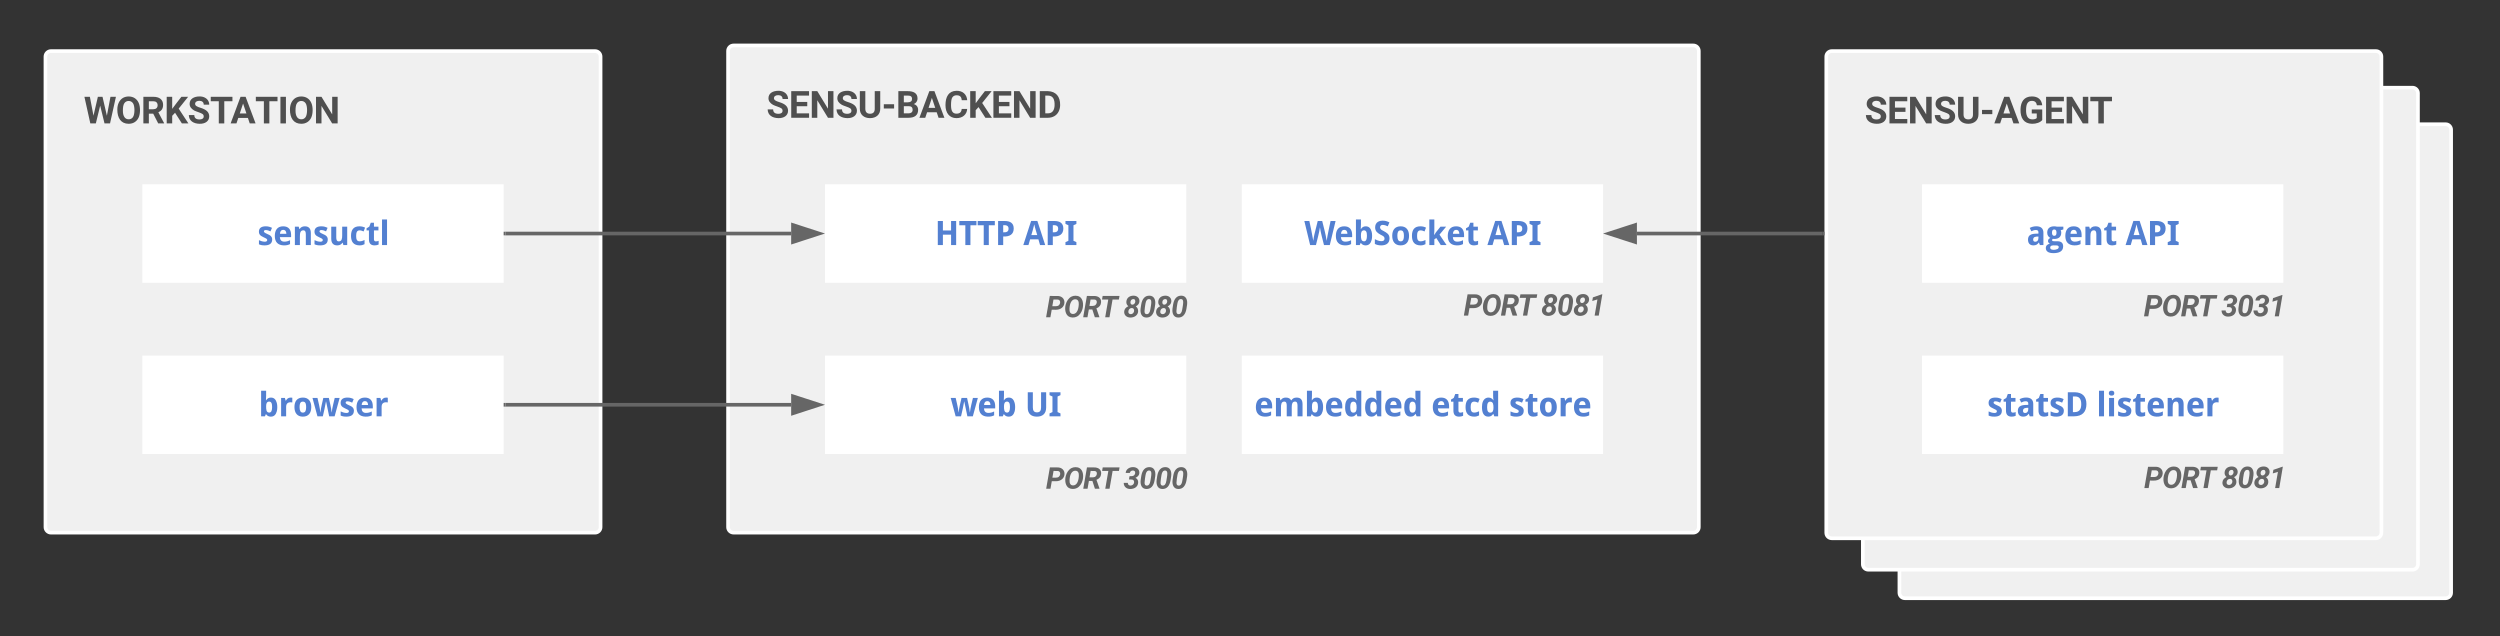 <svg xmlns="http://www.w3.org/2000/svg" xmlns:xlink="http://www.w3.org/1999/xlink" xmlns:lucid="lucid" width="1367.46" height="348.08"><rect width="100%" height="100%" fill="#333333" stroke="none"/><g transform="translate(0 0)" lucid:page-tab-id="0_0"><path d="M398.24 27.86c0-1.65 1.34-3 3-3h524.98c1.65 0 3 1.35 3 3v260.48c0 1.66-1.35 3-3 3H401.24c-1.66 0-3-1.34-3-3z" stroke="#fff" stroke-width="2" fill="#f0f0f0"/><use xlink:href="#a" transform="matrix(1,0,0,1,398.24,24.863) translate(20.96 39.555)"/><a xlink:href="https://docs.sensu.io" target="_blank"><path d="M451.25 100.8h197.62v53.87H451.25z" stroke="#000" stroke-opacity="0" stroke-width="2" fill="#fff"/><use xlink:href="#b" transform="matrix(1,0,0,1,456.252,105.812) translate(55.051 28.231)"/><use xlink:href="#c" transform="matrix(1,0,0,1,456.252,105.812) translate(103.479 28.231)"/><path class="lucid-link lucid-hotspot lucid-overlay-hotspot" d="M451.25 100.8h197.62v53.87H451.25z" fill="none"/></a><path d="M451.25 194.5h197.62v53.84H451.25z" stroke="#000" stroke-opacity="0" stroke-width="2" fill="#fff"/><use xlink:href="#d" transform="matrix(1,0,0,1,456.252,199.486) translate(63.761 28.231)"/><use xlink:href="#e" transform="matrix(1,0,0,1,456.252,199.486) translate(104.349 28.231)"/><path d="M679.25 100.8h197.62v53.87H679.25z" stroke="#000" stroke-opacity="0" stroke-width="2" fill="#fff"/><use xlink:href="#f" transform="matrix(1,0,0,1,684.252,105.812) translate(29.203 28.231)"/><use xlink:href="#c" transform="matrix(1,0,0,1,684.252,105.812) translate(129.328 28.231)"/><path d="M679.25 194.5h197.62v53.84H679.25z" stroke="#000" stroke-opacity="0" stroke-width="2" fill="#fff"/><use xlink:href="#g" transform="matrix(1,0,0,1,684.252,199.486) translate(1.772 28.231)"/><use xlink:href="#h" transform="matrix(1,0,0,1,684.252,199.486) translate(98.548 28.231)"/><use xlink:href="#i" transform="matrix(1,0,0,1,684.252,199.486) translate(141.061 28.231)"/><path d="M24.86 30.95c0-1.65 1.35-3 3-3H325.5c1.66 0 3 1.35 3 3v257.4c0 1.65-1.34 3-3 3H27.87c-1.65 0-3-1.35-3-3z" stroke="#fff" stroke-width="2" fill="#f0f0f0"/><use xlink:href="#j" transform="matrix(1,0,0,1,24.863,27.955) translate(20.96 39.555)"/><path d="M77.87 100.8H275.5v53.87H77.86z" stroke="#000" stroke-opacity="0" stroke-width="2" fill="#fff"/><use xlink:href="#k" transform="matrix(1,0,0,1,82.875,105.812) translate(57.864 28.231)"/><path d="M77.87 194.5H275.5v53.84H77.86z" stroke="#000" stroke-opacity="0" stroke-width="2" fill="#fff"/><use xlink:href="#l" transform="matrix(1,0,0,1,82.875,199.486) translate(58.51 28.231)"/><path d="M1038.95 70.95c0-1.65 1.34-3 3-3h295.78c1.66 0 3 1.35 3 3v253.27c0 1.66-1.34 3-3 3h-295.78c-1.66 0-3-1.34-3-3z" stroke="#fff" stroke-width="2" fill="#f0f0f0"/><use xlink:href="#m" transform="matrix(1,0,0,1,1038.951,67.955) translate(20.96 39.555)"/><use xlink:href="#n" transform="matrix(1,0,0,1,1038.951,67.955) translate(139.856 39.555)"/><path d="M1018.95 50.95c0-1.65 1.34-3 3-3h297.64c1.65 0 3 1.35 3 3v257.68c0 1.66-1.35 3-3 3h-297.65c-1.66 0-3-1.34-3-3z" stroke="#fff" stroke-width="2" fill="#f0f0f0"/><use xlink:href="#m" transform="matrix(1,0,0,1,1018.951,47.955) translate(20.96 39.555)"/><use xlink:href="#n" transform="matrix(1,0,0,1,1018.951,47.955) translate(139.856 39.555)"/><path d="M998.95 30.95c0-1.65 1.34-3 3-3h297.64c1.65 0 3 1.35 3 3v260.48c0 1.66-1.35 3-3 3h-297.65c-1.66 0-3-1.34-3-3z" stroke="#fff" stroke-width="2" fill="#f0f0f0"/><use xlink:href="#o" transform="matrix(1,0,0,1,998.951,27.955) translate(20.96 39.555)"/><path d="M1051.32 100.8h197.62v53.87h-197.62z" stroke="#000" stroke-opacity="0" stroke-width="2" fill="#fff"/><use xlink:href="#p" transform="matrix(1,0,0,1,1056.32,105.812) translate(52.195 28.231)"/><use xlink:href="#c" transform="matrix(1,0,0,1,1056.32,105.812) translate(106.335 28.231)"/><path d="M276.5 127.74h156.25" stroke="#666" stroke-width="2" fill="none"/><path d="M276.52 128.74h-1.03v-2h1.02z" fill="#666"/><path d="M448.02 127.74l-14.27 4.63v-9.27z" stroke="#666" stroke-width="2" fill="#666"/><path d="M276.5 221.4h156.25" stroke="#666" stroke-width="2" fill="none"/><path d="M276.52 222.4h-1.03v-2h1.02z" fill="#666"/><path d="M448.02 221.4l-14.27 4.65v-9.27z" stroke="#666" stroke-width="2" fill="#666"/><path d="M996.95 127.74H895.37" stroke="#666" stroke-width="2" fill="none"/><path d="M997.95 128.74h-1.02v-2h1.02z" fill="#666"/><path d="M880.1 127.74l14.27-4.64v9.27z" stroke="#666" stroke-width="2" fill="#666"/><path d="M1051.32 194.5h197.62v53.84h-197.62z" stroke="#000" stroke-opacity="0" stroke-width="2" fill="#fff"/><use xlink:href="#q" transform="matrix(1,0,0,1,1056.32,199.486) translate(30.525 28.231)"/><use xlink:href="#r" transform="matrix(1,0,0,1,1056.32,199.486) translate(90.361 28.231)"/><path d="M559.32 156.72h89.94v22.02h-89.94z" stroke="#000" stroke-opacity="0" stroke-width="2" fill-opacity="0"/><use xlink:href="#s" transform="matrix(1,0,0,1,559.317,156.724) translate(12.721 16.811)"/><use xlink:href="#t" transform="matrix(1,0,0,1,559.317,156.724) translate(55.097 16.811)"/><path d="M559.36 250.5h89.94v22.02h-89.94z" stroke="#000" stroke-opacity="0" stroke-width="2" fill-opacity="0"/><g><use xlink:href="#s" transform="matrix(1,0,0,1,559.356,250.503) translate(12.721 16.811)"/><use xlink:href="#u" transform="matrix(1,0,0,1,559.356,250.503) translate(55.097 16.811)"/></g><path d="M787.82 155.83h89.94v22.02h-89.94z" stroke="#000" stroke-opacity="0" stroke-width="2" fill-opacity="0"/><g><use xlink:href="#s" transform="matrix(1,0,0,1,787.822,155.831) translate(12.721 16.811)"/><use xlink:href="#v" transform="matrix(1,0,0,1,787.822,155.831) translate(55.097 16.811)"/></g><path d="M1159.85 156.22h89.94v22.02h-89.95z" stroke="#000" stroke-opacity="0" stroke-width="2" fill-opacity="0"/><g><use xlink:href="#s" transform="matrix(1,0,0,1,1159.851,156.219) translate(12.721 16.811)"/><use xlink:href="#w" transform="matrix(1,0,0,1,1159.851,156.219) translate(55.097 16.811)"/></g><path d="M1160.04 250.15H1250v22.02h-89.96z" stroke="#000" stroke-opacity="0" stroke-width="2" fill-opacity="0"/><g><use xlink:href="#s" transform="matrix(1,0,0,1,1160.045,250.154) translate(12.721 16.811)"/><use xlink:href="#v" transform="matrix(1,0,0,1,1160.045,250.154) translate(55.097 16.811)"/></g><defs><path fill="#4f4f4f" d="M658-217c127 0 227-49 227-165 0-57-21-98-60-130-79-64-370-142-463-196-162-95-248-210-248-361 0-280 246-403 537-407 213-3 383 84 467 216 45 69 68 147 68 234H886c0-139-96-211-240-211-129 0-232 55-232 169 0 47 24 87 72 119s117 62 210 90c171 51 295 115 373 191s117 171 117 284c-2 272-237 411-528 404C331 13 78-135 69-458h301c0 161 96 241 288 241" id="x"/><path fill="#4f4f4f" d="M1006-631H430v390h676V0H130v-1456h974v243H430v347h576v235" id="y"/><path fill="#4f4f4f" d="M1314 0h-300L430-958V0H130v-1456h300l585 960v-960h299V0" id="z"/><path fill="#4f4f4f" d="M416-495c-3 181 88 274 258 274 169 0 257-89 257-266v-969h301v959c3 324-227 517-558 517-328 0-557-188-558-506v-970h300v961" id="A"/><path fill="#4f4f4f" d="M673-507H110v-233h563v233" id="B"/><path fill="#4f4f4f" d="M1212-428C1211-131 1004 0 696 0H130v-1456h510c318-1 539 108 539 399 0 155-89 264-208 308 141 33 242 151 241 321zM687-241c132 2 225-65 225-190 0-133-69-203-207-203H430v393h257zm192-786c0-145-86-186-239-186H430v367h222c151-3 227-63 227-181" id="C"/><path fill="#4f4f4f" d="M952-300H426L326 0H7l542-1456h278L1372 0h-319zM507-543h364l-183-545" id="D"/><path fill="#4f4f4f" d="M687-225c189-1 272-84 286-260h300c-19 311-251 505-586 505C296 20 86-277 86-686c0-466 174-782 605-790 340-6 557 198 584 514H975c-15-183-92-268-284-268-100 0-173 38-225 108-63 84-76 264-76 443 0 157 24 272 72 345s122 109 225 109" id="E"/><path fill="#4f4f4f" d="M586-584L430-416V0H130v-1456h300v660c161-226 335-440 503-660h369L785-809 1317 0H960" id="F"/><path fill="#4f4f4f" d="M130 0v-1456h448c435 14 673 299 665 762-5 285-130 500-319 606C822-31 708 0 581 0H130zm809-685c9-311-79-526-361-528H430v972h145c252-2 356-181 364-444" id="G"/><g id="a"><use transform="matrix(0.01,0,0,0.01,0,0)" xlink:href="#x"/><use transform="matrix(0.01,0,0,0.01,12.295,0)" xlink:href="#y"/><use transform="matrix(0.01,0,0,0.01,23.545,0)" xlink:href="#z"/><use transform="matrix(0.01,0,0,0.01,37.666,0)" xlink:href="#x"/><use transform="matrix(0.01,0,0,0.01,49.961,0)" xlink:href="#A"/><use transform="matrix(0.01,0,0,0.01,63.125,0)" xlink:href="#B"/><use transform="matrix(0.01,0,0,0.01,70.879,0)" xlink:href="#C"/><use transform="matrix(0.01,0,0,0.01,83.643,0)" xlink:href="#D"/><use transform="matrix(0.01,0,0,0.01,97.1,0)" xlink:href="#E"/><use transform="matrix(0.01,0,0,0.01,110.186,0)" xlink:href="#F"/><use transform="matrix(0.01,0,0,0.01,122.881,0)" xlink:href="#y"/><use transform="matrix(0.01,0,0,0.01,134.131,0)" xlink:href="#z"/><use transform="matrix(0.01,0,0,0.01,148.252,0)" xlink:href="#G"/></g><path fill="#5380d1" d="M1300 0H991v-631H494V0H184v-1462h310v573h497v-573h309V0" id="H"/><path fill="#5380d1" d="M717 0H408v-1204H41v-258h1042v258H717V0" id="I"/><path fill="#5380d1" d="M819-995c0-183-129-224-325-213v434c196 9 325-35 325-221zm-229-467c333 2 543 129 543 456 0 360-248 501-639 486V0H184v-1462h406" id="J"/><g id="b"><use transform="matrix(0.009,0,0,0.009,0,0)" xlink:href="#H"/><use transform="matrix(0.009,0,0,0.009,13.052,0)" xlink:href="#I"/><use transform="matrix(0.009,0,0,0.009,23.106,0)" xlink:href="#I"/><use transform="matrix(0.009,0,0,0.009,32.985,0)" xlink:href="#J"/></g><path fill="#5380d1" d="M1018 0L918-348H414L313 0H0l475-1468h379L1331 0h-313zM846-608c-60-218-134-421-180-654-48 230-116 438-177 654h357" id="K"/><path fill="#5380d1" d="M731 0H66v-176l178-82v-946l-178-82v-176h665v176l-178 82v946l178 82V0" id="L"/><g id="c"><use transform="matrix(0.009,0,0,0.009,0,0)" xlink:href="#K"/><use transform="matrix(0.009,0,0,0.009,11.698,0)" xlink:href="#J"/><use transform="matrix(0.009,0,0,0.009,22.465,0)" xlink:href="#L"/></g><path fill="#5380d1" d="M1014 0c-68-300-129-595-189-905h-6C763-591 702-296 629 0H301L0-1118h303c64 289 139 565 176 882h6c30-323 113-591 174-882h336c58 292 138 561 168 882h6c38-316 117-594 183-882h299L1346 0h-332" id="M"/><path fill="#5380d1" d="M805-686c-5-136-57-236-193-236-128 0-189 96-196 236h389zm223 627C927-5 807 23 651 20c-359-7-549-205-549-571 0-358 158-588 508-588 318 0 476 187 482 508v148H410c8 169 89 274 262 276 149 2 255-38 356-88v236" id="N"/><path fill="#5380d1" d="M465-973c57-94 141-166 291-166 214 0 308 148 358 328 38 137 38 366 0 503-50 184-148 328-366 328-142 0-223-62-283-143h-21L393 0H160v-1556h305c-2 197 6 400-12 583h12zm0 377c0 188 9 369 190 369 61 0 102-31 133-87 54-98 55-402 0-498-31-54-73-83-135-83-161 1-188 138-188 299" id="O"/><g id="d"><use transform="matrix(0.009,0,0,0.009,0,0)" xlink:href="#M"/><use transform="matrix(0.009,0,0,0.009,14.511,0)" xlink:href="#N"/><use transform="matrix(0.009,0,0,0.009,24.97,0)" xlink:href="#O"/></g><path fill="#5380d1" d="M735-240c186-1 248-112 248-305v-917h309v946c-10 350-208 536-565 536-354 0-553-190-553-540v-942h309v919c-1 189 65 304 252 303" id="P"/><g id="e"><use transform="matrix(0.009,0,0,0.009,0,0)" xlink:href="#P"/><use transform="matrix(0.009,0,0,0.009,12.885,0)" xlink:href="#L"/></g><path fill="#5380d1" d="M1546 0h-352c-84-358-190-694-246-1079C894-692 787-359 705 0H352L0-1462h305c81 400 172 791 238 1206 19-128 37-267 67-387l203-819h272c93 399 210 775 271 1206 64-417 157-805 237-1206h305" id="Q"/><path fill="#5380d1" d="M575-1225c-123-5-198 106-149 217 37 85 130 114 217 164 168 97 342 180 342 438 0 295-202 426-504 426-152 0-284-33-387-88v-288c118 53 234 120 398 120 115 0 190-43 190-155 0-146-139-181-242-240-159-90-329-188-329-436 0-313 235-447 565-409 116 14 211 53 303 96l-100 241c-93-41-177-81-304-86" id="R"/><path fill="#5380d1" d="M612-893c-166 0-198 142-198 332 0 111 16 195 47 251s82 85 153 85c166 0 199-148 199-336 0-191-32-332-201-332zM102-561c0-355 164-578 514-578 341 0 508 230 508 578 0 356-164 581-514 581-341 0-508-232-508-581" id="S"/><path fill="#5380d1" d="M924-53c-85 42-173 74-299 73-359-3-522-207-523-573-1-378 152-588 523-586 127 1 241 34 331 80l-88 232c-74-31-150-66-243-66-173 0-211 143-211 338 0 193 38 328 207 328 128 0 209-38 303-80v254" id="T"/><path fill="#5380d1" d="M453-608l112-170 273-340h344L778-633 1208 0H856L584-430l-119 82V0H160v-1556h305v694l-16 254h4" id="U"/><path fill="#5380d1" d="M498-350c-2 81 42 126 116 127 66 1 116-17 168-35v227C722-1 631 20 537 20c-238 0-345-128-344-370v-539H47v-129l168-102 88-236h195v238h272v229H498v539" id="V"/><g id="f"><use transform="matrix(0.009,0,0,0.009,0,0)" xlink:href="#Q"/><use transform="matrix(0.009,0,0,0.009,16.321,0)" xlink:href="#N"/><use transform="matrix(0.009,0,0,0.009,26.78,0)" xlink:href="#O"/><use transform="matrix(0.009,0,0,0.009,37.723,0)" xlink:href="#R"/><use transform="matrix(0.009,0,0,0.009,47.153,0)" xlink:href="#S"/><use transform="matrix(0.009,0,0,0.009,57.938,0)" xlink:href="#T"/><use transform="matrix(0.009,0,0,0.009,66.92,0)" xlink:href="#U"/><use transform="matrix(0.009,0,0,0.009,77.537,0)" xlink:href="#N"/><use transform="matrix(0.009,0,0,0.009,87.996,0)" xlink:href="#V"/></g><path fill="#5380d1" d="M1321-895c-168 0-201 148-201 334V0H815v-653c-1-138-28-242-149-242-184 0-201 180-201 369V0H160v-1118h233l41 143h17c57-100 155-164 307-164 159 0 265 54 319 164h25c57-100 159-164 311-164 256 0 363 139 363 410V0h-306v-653c-1-138-28-242-149-242" id="W"/><path fill="#5380d1" d="M780-145C722-51 639 20 489 20c-296 0-387-264-387-577 0-260 69-456 235-545 48-26 102-37 161-37 150 1 235 72 295 164h10c-34-168-20-382-23-581h305V0H852l-59-145h-13zm21-377c0-193-14-368-203-369-64 0-108 31-141 87-57 98-58 402 1 498 33 54 77 83 142 83 166 0 201-133 201-299" id="X"/><g id="g"><use transform="matrix(0.009,0,0,0.009,0,0)" xlink:href="#N"/><use transform="matrix(0.009,0,0,0.009,10.459,0)" xlink:href="#W"/><use transform="matrix(0.009,0,0,0.009,27.413,0)" xlink:href="#O"/><use transform="matrix(0.009,0,0,0.009,38.355,0)" xlink:href="#N"/><use transform="matrix(0.009,0,0,0.009,48.814,0)" xlink:href="#X"/><use transform="matrix(0.009,0,0,0.009,59.757,0)" xlink:href="#X"/><use transform="matrix(0.009,0,0,0.009,70.699,0)" xlink:href="#N"/><use transform="matrix(0.009,0,0,0.009,81.158,0)" xlink:href="#X"/></g><g id="h"><use transform="matrix(0.009,0,0,0.009,0,0)" xlink:href="#N"/><use transform="matrix(0.009,0,0,0.009,10.459,0)" xlink:href="#V"/><use transform="matrix(0.009,0,0,0.009,17.912,0)" xlink:href="#T"/><use transform="matrix(0.009,0,0,0.009,26.895,0)" xlink:href="#X"/></g><path fill="#5380d1" d="M518-913c-85-3-135 42-110 117 96 111 309 141 412 247 51 53 87 114 85 217C900-74 714 17 451 20 309 22 197-1 100-45v-252c100 47 213 89 351 94 97 3 174-39 147-137-20-36-53-53-98-78C329-513 87-555 98-827c9-232 182-312 420-312 155 0 260 38 375 92l-92 216c-88-39-170-78-283-82" id="Y"/><path fill="#5380d1" d="M451-950c59-103 132-188 292-189 34 0 70 3 97 9v286c-30-7-71-10-107-10-182 1-269 99-268 285V0H160v-1118h231l45 168h15" id="Z"/><g id="i"><use transform="matrix(0.009,0,0,0.009,0,0)" xlink:href="#Y"/><use transform="matrix(0.009,0,0,0.009,8.657,0)" xlink:href="#V"/><use transform="matrix(0.009,0,0,0.009,16.11,0)" xlink:href="#S"/><use transform="matrix(0.009,0,0,0.009,26.895,0)" xlink:href="#Z"/><use transform="matrix(0.009,0,0,0.009,34.708,0)" xlink:href="#N"/></g><path fill="#4f4f4f" d="M1264-420l196-1036h299L1436 0h-302L897-974 660 0H358L35-1456h299L531-422l240-1034h254" id="aa"/><path fill="#4f4f4f" d="M1248-1138c106 220 104 603 2 820-91 195-274 338-542 338C281 20 86-300 86-759c0-291 115-515 296-629 182-114 467-115 648 0 94 60 166 141 218 250zM940-344c111-153 110-617 0-765-57-77-133-119-234-119s-177 41-233 118c-64 88-83 240-83 415 0 149 27 264 82 346s133 123 236 123c101 0 176-40 232-118" id="ab"/><path fill="#4f4f4f" d="M1209-1016c0 219-100 334-260 407l315 595V0H942L669-533H430V0H130v-1456h541c318-3 538 141 538 440zm-300 24c-1-144-85-221-238-221H430v437h242c144 2 238-77 237-216" id="ac"/><path fill="#4f4f4f" d="M1226-1213H780V0H480v-1213H40v-243h1186v243" id="ad"/><path fill="#4f4f4f" d="M449 0H149v-1456h300V0" id="ae"/><g id="j"><use transform="matrix(0.01,0,0,0.01,0,0)" xlink:href="#aa"/><use transform="matrix(0.01,0,0,0.01,17.49,0)" xlink:href="#ab"/><use transform="matrix(0.01,0,0,0.01,31.299,0)" xlink:href="#ac"/><use transform="matrix(0.01,0,0,0.01,44.062,0)" xlink:href="#F"/><use transform="matrix(0.01,0,0,0.01,56.758,0)" xlink:href="#x"/><use transform="matrix(0.01,0,0,0.01,69.053,0)" xlink:href="#ad"/><use transform="matrix(0.01,0,0,0.01,80.254,0)" xlink:href="#D"/><use transform="matrix(0.01,0,0,0.01,93.711,0)" xlink:href="#ad"/><use transform="matrix(0.01,0,0,0.01,106.084,0)" xlink:href="#ae"/><use transform="matrix(0.01,0,0,0.01,111.914,0)" xlink:href="#ab"/><use transform="matrix(0.01,0,0,0.01,125.723,0)" xlink:href="#z"/></g><path fill="#5380d1" d="M766-1139c252 0 364 153 364 410V0H825v-653c-2-140-28-242-153-242-188 0-207 177-207 369V0H160v-1118h233l41 143h17c59-101 160-164 315-164" id="af"/><path fill="#5380d1" d="M612-223c188 0 207-177 207-369v-526h305V0H891l-41-143h-16C774-43 673 20 518 20c-251 0-364-152-364-409v-729h305v653c2 140 28 242 153 242" id="ag"/><path fill="#5380d1" d="M465 0H160v-1556h305V0" id="ah"/><g id="k"><use transform="matrix(0.009,0,0,0.009,0,0)" xlink:href="#Y"/><use transform="matrix(0.009,0,0,0.009,8.657,0)" xlink:href="#N"/><use transform="matrix(0.009,0,0,0.009,19.116,0)" xlink:href="#af"/><use transform="matrix(0.009,0,0,0.009,30.401,0)" xlink:href="#Y"/><use transform="matrix(0.009,0,0,0.009,39.059,0)" xlink:href="#ag"/><use transform="matrix(0.009,0,0,0.009,50.344,0)" xlink:href="#T"/><use transform="matrix(0.009,0,0,0.009,59.326,0)" xlink:href="#V"/><use transform="matrix(0.009,0,0,0.009,66.779,0)" xlink:href="#ah"/></g><g id="l"><use transform="matrix(0.009,0,0,0.009,0,0)" xlink:href="#O"/><use transform="matrix(0.009,0,0,0.009,10.942,0)" xlink:href="#Z"/><use transform="matrix(0.009,0,0,0.009,18.756,0)" xlink:href="#S"/><use transform="matrix(0.009,0,0,0.009,29.54,0)" xlink:href="#M"/><use transform="matrix(0.009,0,0,0.009,44.051,0)" xlink:href="#Y"/><use transform="matrix(0.009,0,0,0.009,52.708,0)" xlink:href="#N"/><use transform="matrix(0.009,0,0,0.009,63.167,0)" xlink:href="#Z"/></g><path fill="#4f4f4f" d="M522-1456L896-400l372-1056h394V0h-301c-7-379 15-728 30-1085L998 0H792L400-1084c15 357 37 705 30 1084H130v-1456h392" id="ai"/><g id="m"><use transform="matrix(0.01,0,0,0.01,0,0)" xlink:href="#ai"/><use transform="matrix(0.01,0,0,0.01,17.52,0)" xlink:href="#ab"/><use transform="matrix(0.01,0,0,0.01,31.328,0)" xlink:href="#z"/><use transform="matrix(0.01,0,0,0.01,45.449,0)" xlink:href="#ae"/><use transform="matrix(0.01,0,0,0.01,50.996,0)" xlink:href="#ad"/><use transform="matrix(0.01,0,0,0.01,63.096,0)" xlink:href="#ab"/><use transform="matrix(0.01,0,0,0.01,76.904,0)" xlink:href="#ac"/><use transform="matrix(0.01,0,0,0.01,89.668,0)" xlink:href="#y"/><use transform="matrix(0.01,0,0,0.01,100.918,0)" xlink:href="#G"/></g><g id="n"><use transform="matrix(0.01,0,0,0.01,0,0)" xlink:href="#y"/><use transform="matrix(0.01,0,0,0.01,11.25,0)" xlink:href="#z"/><use transform="matrix(0.01,0,0,0.01,25.088,0)" xlink:href="#ad"/><use transform="matrix(0.01,0,0,0.01,37.461,0)" xlink:href="#ae"/><use transform="matrix(0.01,0,0,0.01,43.008,0)" xlink:href="#ad"/><use transform="matrix(0.01,0,0,0.01,55.381,0)" xlink:href="#ae"/><use transform="matrix(0.01,0,0,0.01,61.211,0)" xlink:href="#y"/><use transform="matrix(0.01,0,0,0.01,72.461,0)" xlink:href="#x"/></g><path fill="#4f4f4f" d="M399-777c-11 316 60 556 342 556 113 0 193-24 241-72v-251H709v-221h573v581C1177-55 960 24 725 20 280 12 81-292 94-770c11-421 200-700 610-706 347-5 543 171 578 483H990c-25-157-105-241-277-241-102 0-180 38-233 115s-76 191-81 342" id="aj"/><g id="o"><use transform="matrix(0.01,0,0,0.01,0,0)" xlink:href="#x"/><use transform="matrix(0.01,0,0,0.01,12.295,0)" xlink:href="#y"/><use transform="matrix(0.01,0,0,0.01,23.545,0)" xlink:href="#z"/><use transform="matrix(0.01,0,0,0.01,37.666,0)" xlink:href="#x"/><use transform="matrix(0.01,0,0,0.01,49.961,0)" xlink:href="#A"/><use transform="matrix(0.01,0,0,0.01,63.125,0)" xlink:href="#B"/><use transform="matrix(0.01,0,0,0.01,70.879,0)" xlink:href="#D"/><use transform="matrix(0.01,0,0,0.01,84.336,0)" xlink:href="#aj"/><use transform="matrix(0.01,0,0,0.01,97.959,0)" xlink:href="#y"/><use transform="matrix(0.01,0,0,0.01,109.209,0)" xlink:href="#z"/><use transform="matrix(0.01,0,0,0.01,123.047,0)" xlink:href="#ad"/></g><path fill="#5380d1" d="M590-1141c273 0 433 125 432 396V0H809l-59-152h-9C668-49 580 25 403 20 190 14 86-114 86-334c0-265 181-343 455-356l178-6v-84c1-94-58-135-152-135-112 0-196 37-278 77l-99-202c105-58 242-101 400-101zm-68 938c131 0 194-88 197-223v-92c-169 0-320 14-320 186 0 87 44 129 123 129" id="ak"/><path fill="#5380d1" d="M958-750c0 287-215 410-516 373-23 21-43 40-43 80 0 65 84 66 154 66h174c217 1 346 94 346 311 0 316-268 412-598 412-204 0-358-51-427-181-20-38-28-81-28-129C20 17 134-50 268-84c-59-30-116-78-116-162 0-108 74-145 143-190-112-47-193-164-191-320 4-261 163-383 428-383 60 0 123 12 173 23h380v166l-163 51c25 42 36 87 36 149zM602 20c-155-5-314-10-317 138-4 179 338 139 439 85 53-28 79-69 79-118 0-102-85-101-201-105zm66-772c0-110-30-196-136-196-91 0-137 65-137 196 0 109 35 191 137 191 105 0 136-80 136-191" id="al"/><g id="p"><use transform="matrix(0.009,0,0,0.009,0,0)" xlink:href="#ak"/><use transform="matrix(0.009,0,0,0.009,10.336,0)" xlink:href="#al"/><use transform="matrix(0.009,0,0,0.009,20.268,0)" xlink:href="#N"/><use transform="matrix(0.009,0,0,0.009,30.727,0)" xlink:href="#af"/><use transform="matrix(0.009,0,0,0.009,42.012,0)" xlink:href="#V"/></g><path fill="#5380d1" d="M612-1462c458 9 703 255 703 717 0 489-258 740-746 745H184v-1462h428zm-4 1206c282-4 394-182 393-481-1-279-92-467-364-471H494v952h114" id="am"/><g id="q"><use transform="matrix(0.009,0,0,0.009,0,0)" xlink:href="#Y"/><use transform="matrix(0.009,0,0,0.009,8.657,0)" xlink:href="#V"/><use transform="matrix(0.009,0,0,0.009,16.11,0)" xlink:href="#ak"/><use transform="matrix(0.009,0,0,0.009,26.446,0)" xlink:href="#V"/><use transform="matrix(0.009,0,0,0.009,33.899,0)" xlink:href="#Y"/><use transform="matrix(0.009,0,0,0.009,42.557,0)" xlink:href="#am"/></g><path fill="#5380d1" d="M313-1257c-103 0-166-45-166-150s62-149 166-149 166 45 166 149-63 150-166 150zM465 0H160v-1118h305V0" id="an"/><g id="r"><use transform="matrix(0.009,0,0,0.009,0,0)" xlink:href="#ah"/><use transform="matrix(0.009,0,0,0.009,5.493,0)" xlink:href="#an"/><use transform="matrix(0.009,0,0,0.009,10.986,0)" xlink:href="#Y"/><use transform="matrix(0.009,0,0,0.009,19.644,0)" xlink:href="#V"/><use transform="matrix(0.009,0,0,0.009,27.097,0)" xlink:href="#N"/><use transform="matrix(0.009,0,0,0.009,37.556,0)" xlink:href="#af"/><use transform="matrix(0.009,0,0,0.009,48.841,0)" xlink:href="#N"/><use transform="matrix(0.009,0,0,0.009,59.3,0)" xlink:href="#Z"/></g><path fill="#666" d="M784-1455c294-7 511 182 489 473-22 290-274 476-593 470l-276-1L314 0H21l253-1456zM445-756c166-4 344 25 440-59 50-43 82-96 93-165 21-137-52-232-177-232l-276-1" id="ao"/><path fill="#666" d="M900-45c-164 84-396 86-550-3C123-179 49-533 136-871c61-234 200-440 388-538 165-86 399-87 554 3 228 133 297 501 207 835-62 233-197 430-385 526zm-21-303c91-110 138-307 150-515 12-209-44-356-222-366-122-7-219 50-291 162S406-798 395-597c-11 209 44 362 224 372 105 6 190-38 260-123" id="ap"/><path fill="#666" d="M756-1455c297-4 509 143 488 431-14 200-121 339-320 417l205 591V0H817L645-533H407L314 0H21l253-1456zM449-776c158-1 320 20 409-60 48-43 81-96 91-165 19-133-49-210-174-211l-250-1" id="aq"/><path fill="#666" d="M1296-1213H864L654 0H361l210-1213H144l43-243h1152" id="ar"/><g id="s"><use transform="matrix(0.008,0,0,0.008,0,0)" xlink:href="#ao"/><use transform="matrix(0.008,0,0,0.008,9.796,0)" xlink:href="#ap"/><use transform="matrix(0.008,0,0,0.008,20.281,0)" xlink:href="#aq"/><use transform="matrix(0.008,0,0,0.008,29.599,0)" xlink:href="#ar"/></g><path fill="#666" d="M1104-1077c-10 142-93 253-250 333 100 68 168 178 162 336-10 261-246 428-525 428C241 20 45-139 62-390c11-161 104-283 285-366-98-78-146-180-137-305 19-263 214-415 494-415 238 0 417 157 400 399zM504-212c176 11 300-207 203-359-55-87-207-69-281 0-68 63-113 210-48 301 28 37 70 54 126 58zm114-649c155 0 257-199 175-333-46-75-175-56-238 2-87 80-104 331 63 331" id="as"/><path fill="#666" d="M485 20C171 17 50-262 95-602l41-273c33-199 97-349 193-452s219-151 369-149c314 3 437 280 391 621l-42 271c-33 200-98 351-193 454S636 22 485 20zm339-1058c0-133-47-201-140-206-135-6-225 96-257 308-24 160-61 347-66 514-4 135 43 204 139 210 135 8 225-96 258-317 24-164 66-335 66-509" id="at"/><g id="t"><use transform="matrix(0.008,0,0,0.008,0,0)" xlink:href="#as"/><use transform="matrix(0.008,0,0,0.008,8.726,0)" xlink:href="#at"/><use transform="matrix(0.008,0,0,0.008,17.451,0)" xlink:href="#as"/><use transform="matrix(0.008,0,0,0.008,26.177,0)" xlink:href="#at"/></g><path fill="#666" d="M307-400c-4 109 69 186 178 186 131 0 236-88 250-206 16-136-55-208-183-209l-166-1 36-226c127 2 233 5 308-56 71-58 114-198 49-282-53-68-196-64-263-6-38 33-63 71-72 120l-282 2c7-237 242-399 498-399 255 0 452 155 435 409-9 139-98 247-265 326 117 53 194 167 183 326C994-133 767 18 466 20 216 22 20-149 27-400h280" id="au"/><g id="u"><use transform="matrix(0.008,0,0,0.008,0,0)" xlink:href="#au"/><use transform="matrix(0.008,0,0,0.008,8.726,0)" xlink:href="#at"/><use transform="matrix(0.008,0,0,0.008,17.451,0)" xlink:href="#at"/><use transform="matrix(0.008,0,0,0.008,26.177,0)" xlink:href="#at"/></g><path fill="#666" d="M674 0H392l192-1108-354 107 44-247 608-210 37-1" id="av"/><g id="v"><use transform="matrix(0.008,0,0,0.008,0,0)" xlink:href="#as"/><use transform="matrix(0.008,0,0,0.008,8.726,0)" xlink:href="#at"/><use transform="matrix(0.008,0,0,0.008,17.451,0)" xlink:href="#as"/><use transform="matrix(0.008,0,0,0.008,26.177,0)" xlink:href="#av"/></g><g id="w"><use transform="matrix(0.008,0,0,0.008,0,0)" xlink:href="#au"/><use transform="matrix(0.008,0,0,0.008,8.726,0)" xlink:href="#at"/><use transform="matrix(0.008,0,0,0.008,17.451,0)" xlink:href="#au"/><use transform="matrix(0.008,0,0,0.008,26.177,0)" xlink:href="#av"/></g></defs></g></svg>